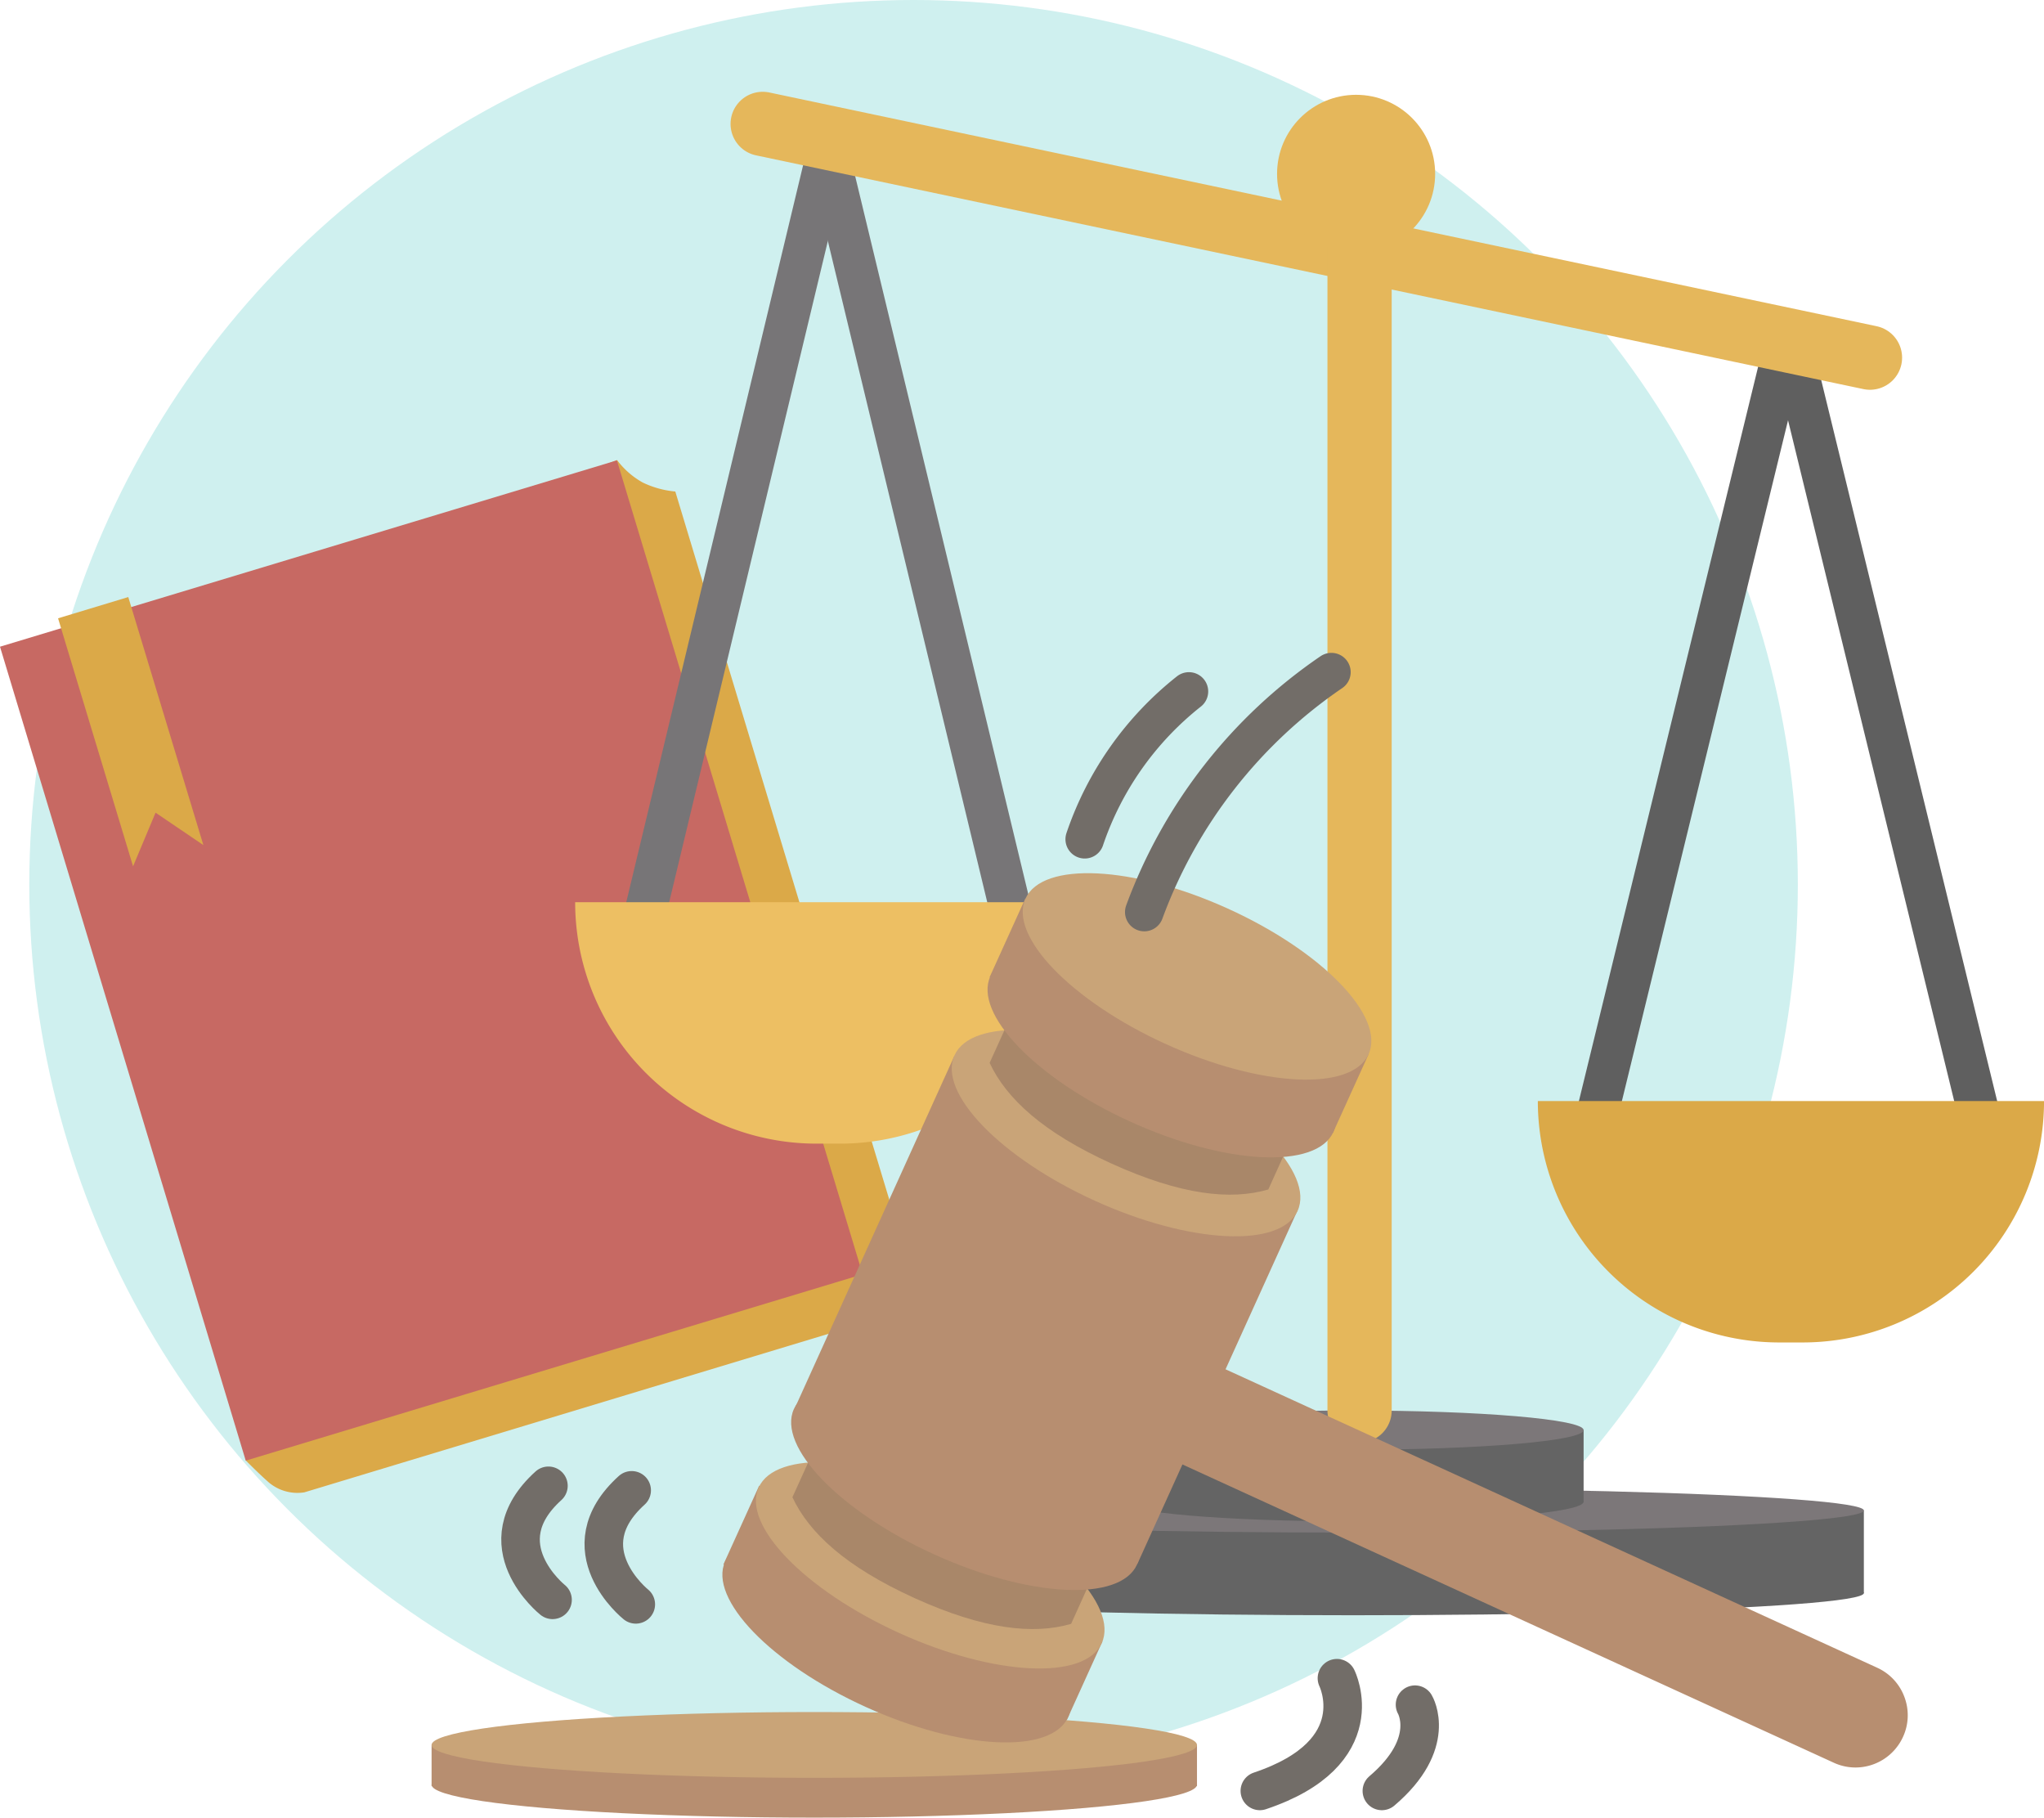 <svg id="picture_gr_os" data-name="picture gr os" xmlns="http://www.w3.org/2000/svg" width="63.638" height="56.589" viewBox="0 0 63.638 56.589">
  <g id="Group_388" data-name="Group 388" transform="translate(0.912)">
    <circle id="Ellipse_122" data-name="Ellipse 122" cx="27.531" cy="27.531" r="27.531" fill="#cff0ef"/>
  </g>
  <g id="Group_389" data-name="Group 389" transform="translate(0 14.32)">
    <path id="Path_381" data-name="Path 381" d="M-201.759-209.536l-19.211,5.809a1.383,1.383,0,0,1-1.105-.309c-.315-.277-.706-.674-.706-.674l-5.852-24.358,17.4-6.791a2.542,2.542,0,0,0,.8.7,2.944,2.944,0,0,0,1.014.28Z" transform="translate(230.444 235.858)" fill="#dba948"/>
    <rect id="Rectangle_333" data-name="Rectangle 333" width="20.07" height="26.473" transform="matrix(0.957, -0.289, 0.289, 0.957, 0, 5.809)" fill="#c76963"/>
    <path id="Path_382" data-name="Path 382" d="M-224.112-220.277l-1.489-1.009-.7,1.67-2.335-7.72,2.186-.661Z" transform="translate(230.444 232.261)" fill="#dba948"/>
  </g>
  <g id="Group_392" data-name="Group 392" transform="translate(17.907 2.951)">
    <g id="Group_391" data-name="Group 391" transform="translate(0 0.906)">
      <rect id="Rectangle_334" data-name="Rectangle 334" width="31.804" height="2.573" transform="translate(40.122 45.73) rotate(-180)" fill="#646464"/>
      <g id="Group_390" data-name="Group 390">
        <line id="Line_49" data-name="Line 49" x2="6.036" y2="24.725" transform="translate(37.762 6.484)" fill="none" stroke="#5f5f5f" stroke-linecap="round" stroke-linejoin="round" stroke-width="1.3"/>
        <line id="Line_50" data-name="Line 50" x1="6.036" y2="24.725" transform="translate(31.726 6.484)" fill="none" stroke="#5f5f5f" stroke-linecap="round" stroke-linejoin="round" stroke-width="1.3"/>
        <line id="Line_51" data-name="Line 51" x2="6.064" y2="25.147" transform="translate(7.852 0.808)" fill="none" stroke="#777577" stroke-linecap="round" stroke-linejoin="round" stroke-width="1.3"/>
        <line id="Line_52" data-name="Line 52" x1="6.036" y2="25.147" transform="translate(1.844 0.808)" fill="none" stroke="#777577" stroke-linecap="round" stroke-linejoin="round" stroke-width="1.3"/>
        <path id="Rectangle_335" data-name="Rectangle 335" d="M7.514,0h.731A7.514,7.514,0,0,1,15.76,7.514v0a0,0,0,0,1,0,0H0a0,0,0,0,1,0,0v0A7.514,7.514,0,0,1,7.514,0Z" transform="translate(45.732 37.928) rotate(-180)" fill="#dba948"/>
        <path id="Rectangle_336" data-name="Rectangle 336" d="M7.514,0h.731A7.514,7.514,0,0,1,15.76,7.514v0a0,0,0,0,1,0,0H0a0,0,0,0,1,0,0v0A7.514,7.514,0,0,1,7.514,0Z" transform="translate(15.76 31.74) rotate(180)" fill="#edbf63"/>
        <line id="Line_53" data-name="Line 53" x2="34.475" y2="7.275" transform="translate(5.838)" fill="none" stroke="#e5b75b" stroke-linecap="round" stroke-linejoin="round" stroke-width="2"/>
      </g>
      <ellipse id="Ellipse_123" data-name="Ellipse 123" cx="15.902" cy="0.689" rx="15.902" ry="0.689" transform="translate(8.318 45.041)" fill="#646464"/>
      <ellipse id="Ellipse_124" data-name="Ellipse 124" cx="15.902" cy="0.689" rx="15.902" ry="0.689" transform="translate(8.318 42.468)" fill="#7c7779"/>
      <path id="Path_383" data-name="Path 383" d="M-167.533-180.188h14.354v2.23h-14.354Z" transform="translate(184.576 220.844)" fill="#646464"/>
      <ellipse id="Ellipse_125" data-name="Ellipse 125" cx="7.177" cy="0.61" rx="7.177" ry="0.61" transform="translate(17.043 40.046)" fill="#7c7779"/>
      <ellipse id="Ellipse_126" data-name="Ellipse 126" cx="7.177" cy="0.61" rx="7.177" ry="0.61" transform="translate(17.043 42.276)" fill="#646464"/>
      <line id="Line_54" data-name="Line 54" y1="39.102" transform="translate(24.422 0.944)" fill="none" stroke="#e5b75b" stroke-linecap="round" stroke-linejoin="round" stroke-width="2"/>
    </g>
    <circle id="Ellipse_127" data-name="Ellipse 127" cx="2.461" cy="2.461" r="2.461" transform="translate(21.853)" fill="#e5b75b"/>
  </g>
  <g id="Group_396" data-name="Group 396" transform="translate(13.437 20.921)">
    <g id="Group_393" data-name="Group 393" transform="translate(0 32.368)">
      <ellipse id="Ellipse_128" data-name="Ellipse 128" cx="11.915" cy="1.024" rx="11.915" ry="1.024" transform="translate(0 1.238)" fill="#b78e70"/>
      <rect id="Rectangle_337" data-name="Rectangle 337" width="23.83" height="1.281" transform="translate(0 1.024)" fill="#b78e70"/>
      <ellipse id="Ellipse_129" data-name="Ellipse 129" cx="11.915" cy="1.024" rx="11.915" ry="1.024" fill="#c9a478"/>
    </g>
    <path id="Path_384" data-name="Path 384" d="M-196.316-173.183s-2.154-1.717-.128-3.549" transform="translate(202.674 202.199)" fill="none" stroke="#726d68" stroke-linecap="round" stroke-linejoin="round" stroke-width="1.2"/>
    <path id="Path_385" data-name="Path 385" d="M-201.095-173.442s-2.154-1.717-.128-3.549" transform="translate(204.861 202.317)" fill="none" stroke="#726d68" stroke-linecap="round" stroke-linejoin="round" stroke-width="1.2"/>
    <path id="Path_386" data-name="Path 386" d="M-157.249-165.95s1.155,2.317-2.4,3.508" transform="translate(185.436 197.265)" fill="none" stroke="#726d68" stroke-linecap="round" stroke-linejoin="round" stroke-width="1.2"/>
    <path id="Path_387" data-name="Path 387" d="M-151.615-164.43s.715,1.2-1.032,2.684" transform="translate(182.233 196.569)" fill="none" stroke="#726d68" stroke-linecap="round" stroke-linejoin="round" stroke-width="1.2"/>
    <g id="Group_395" data-name="Group 395" transform="translate(8.182 4.939)">
      <path id="Path_388" data-name="Path 388" d="M-143.659-171.444a1.613,1.613,0,0,1-.67-.145l-20.605-9.433a.512.512,0,0,1-.253-.676l.921-2.03a.514.514,0,0,1,.287-.268.524.524,0,0,1,.179-.033.51.51,0,0,1,.213.047l20.6,9.432a1.613,1.613,0,0,1,.848.909,1.61,1.61,0,0,1-.042,1.243A1.628,1.628,0,0,1-143.659-171.444Z" transform="translate(179.811 200.599)" fill="#b78e70"/>
      <g id="Group_394" data-name="Group 394" transform="translate(0 0)">
        <rect id="Rectangle_338" data-name="Rectangle 338" width="2.688" height="11.736" transform="translate(0.906 22.832) rotate(-65.598)" fill="#b78e70"/>
        <ellipse id="Ellipse_130" data-name="Ellipse 130" cx="2.318" cy="5.863" rx="2.318" ry="5.863" transform="matrix(0.413, -0.911, 0.911, 0.413, 0, 24.852)" fill="#b78e70"/>
        <ellipse id="Ellipse_131" data-name="Ellipse 131" cx="2.318" cy="5.863" rx="2.318" ry="5.863" transform="matrix(0.413, -0.911, 0.911, 0.413, 1.044, 22.551)" fill="#c9a478"/>
        <rect id="Rectangle_339" data-name="Rectangle 339" width="12.034" height="11.716" transform="translate(3.128 17.967) rotate(-65.625)" fill="#b78e70"/>
        <rect id="Rectangle_340" data-name="Rectangle 340" width="2.688" height="11.736" transform="translate(9.191 4.557) rotate(-65.598)" fill="#b78e70"/>
        <ellipse id="Ellipse_132" data-name="Ellipse 132" cx="2.318" cy="5.863" rx="2.318" ry="5.863" transform="matrix(0.413, -0.911, 0.911, 0.413, 7.141, 9.099)" fill="#c9a478"/>
        <path id="Path_389" data-name="Path 389" d="M-165.588-201.436-174-205.25c-.312.014-.117.332-.359.4l-.8,1.763c.519,1.108,1.658,2.166,3.807,3.14s3.7,1.142,4.87.8l.8-1.772C-165.778-201.135-165.4-201.2-165.588-201.436Z" transform="translate(184.351 210.31)" fill="#a98769"/>
        <path id="Path_390" data-name="Path 390" d="M-176.919-176.509l-8.408-3.814c-.311.013-.117.332-.358.4l-.8,1.763c.519,1.108,1.659,2.166,3.807,3.141s3.7,1.141,4.87.8l.8-1.771C-177.109-176.209-176.731-176.274-176.919-176.509Z" transform="translate(189.537 198.903)" fill="#a98769"/>
        <ellipse id="Ellipse_133" data-name="Ellipse 133" cx="2.318" cy="5.863" rx="2.318" ry="5.863" transform="matrix(0.413, -0.911, 0.911, 0.413, 8.256, 6.642)" fill="#b78e70"/>
        <ellipse id="Ellipse_134" data-name="Ellipse 134" cx="2.318" cy="5.863" rx="2.318" ry="5.863" transform="matrix(0.413, -0.911, 0.911, 0.413, 9.351, 4.222)" fill="#c9a478"/>
        <ellipse id="Ellipse_135" data-name="Ellipse 135" cx="2.318" cy="5.863" rx="2.318" ry="5.863" transform="matrix(0.413, -0.911, 0.911, 0.413, 2.141, 20.108)" fill="#b78e70"/>
      </g>
    </g>
    <path id="Path_391" data-name="Path 391" d="M-166.286-216.22a15.516,15.516,0,0,1,5.826-7.467" transform="translate(188.475 223.687)" fill="none" stroke="#726d68" stroke-linecap="round" stroke-linejoin="round" stroke-width="1.2"/>
    <path id="Path_392" data-name="Path 392" d="M-169.7-217.975a9.906,9.906,0,0,1,3.244-4.6" transform="translate(190.035 223.176)" fill="none" stroke="#726d68" stroke-linecap="round" stroke-linejoin="round" stroke-width="1.2"/>
  </g>
</svg>
